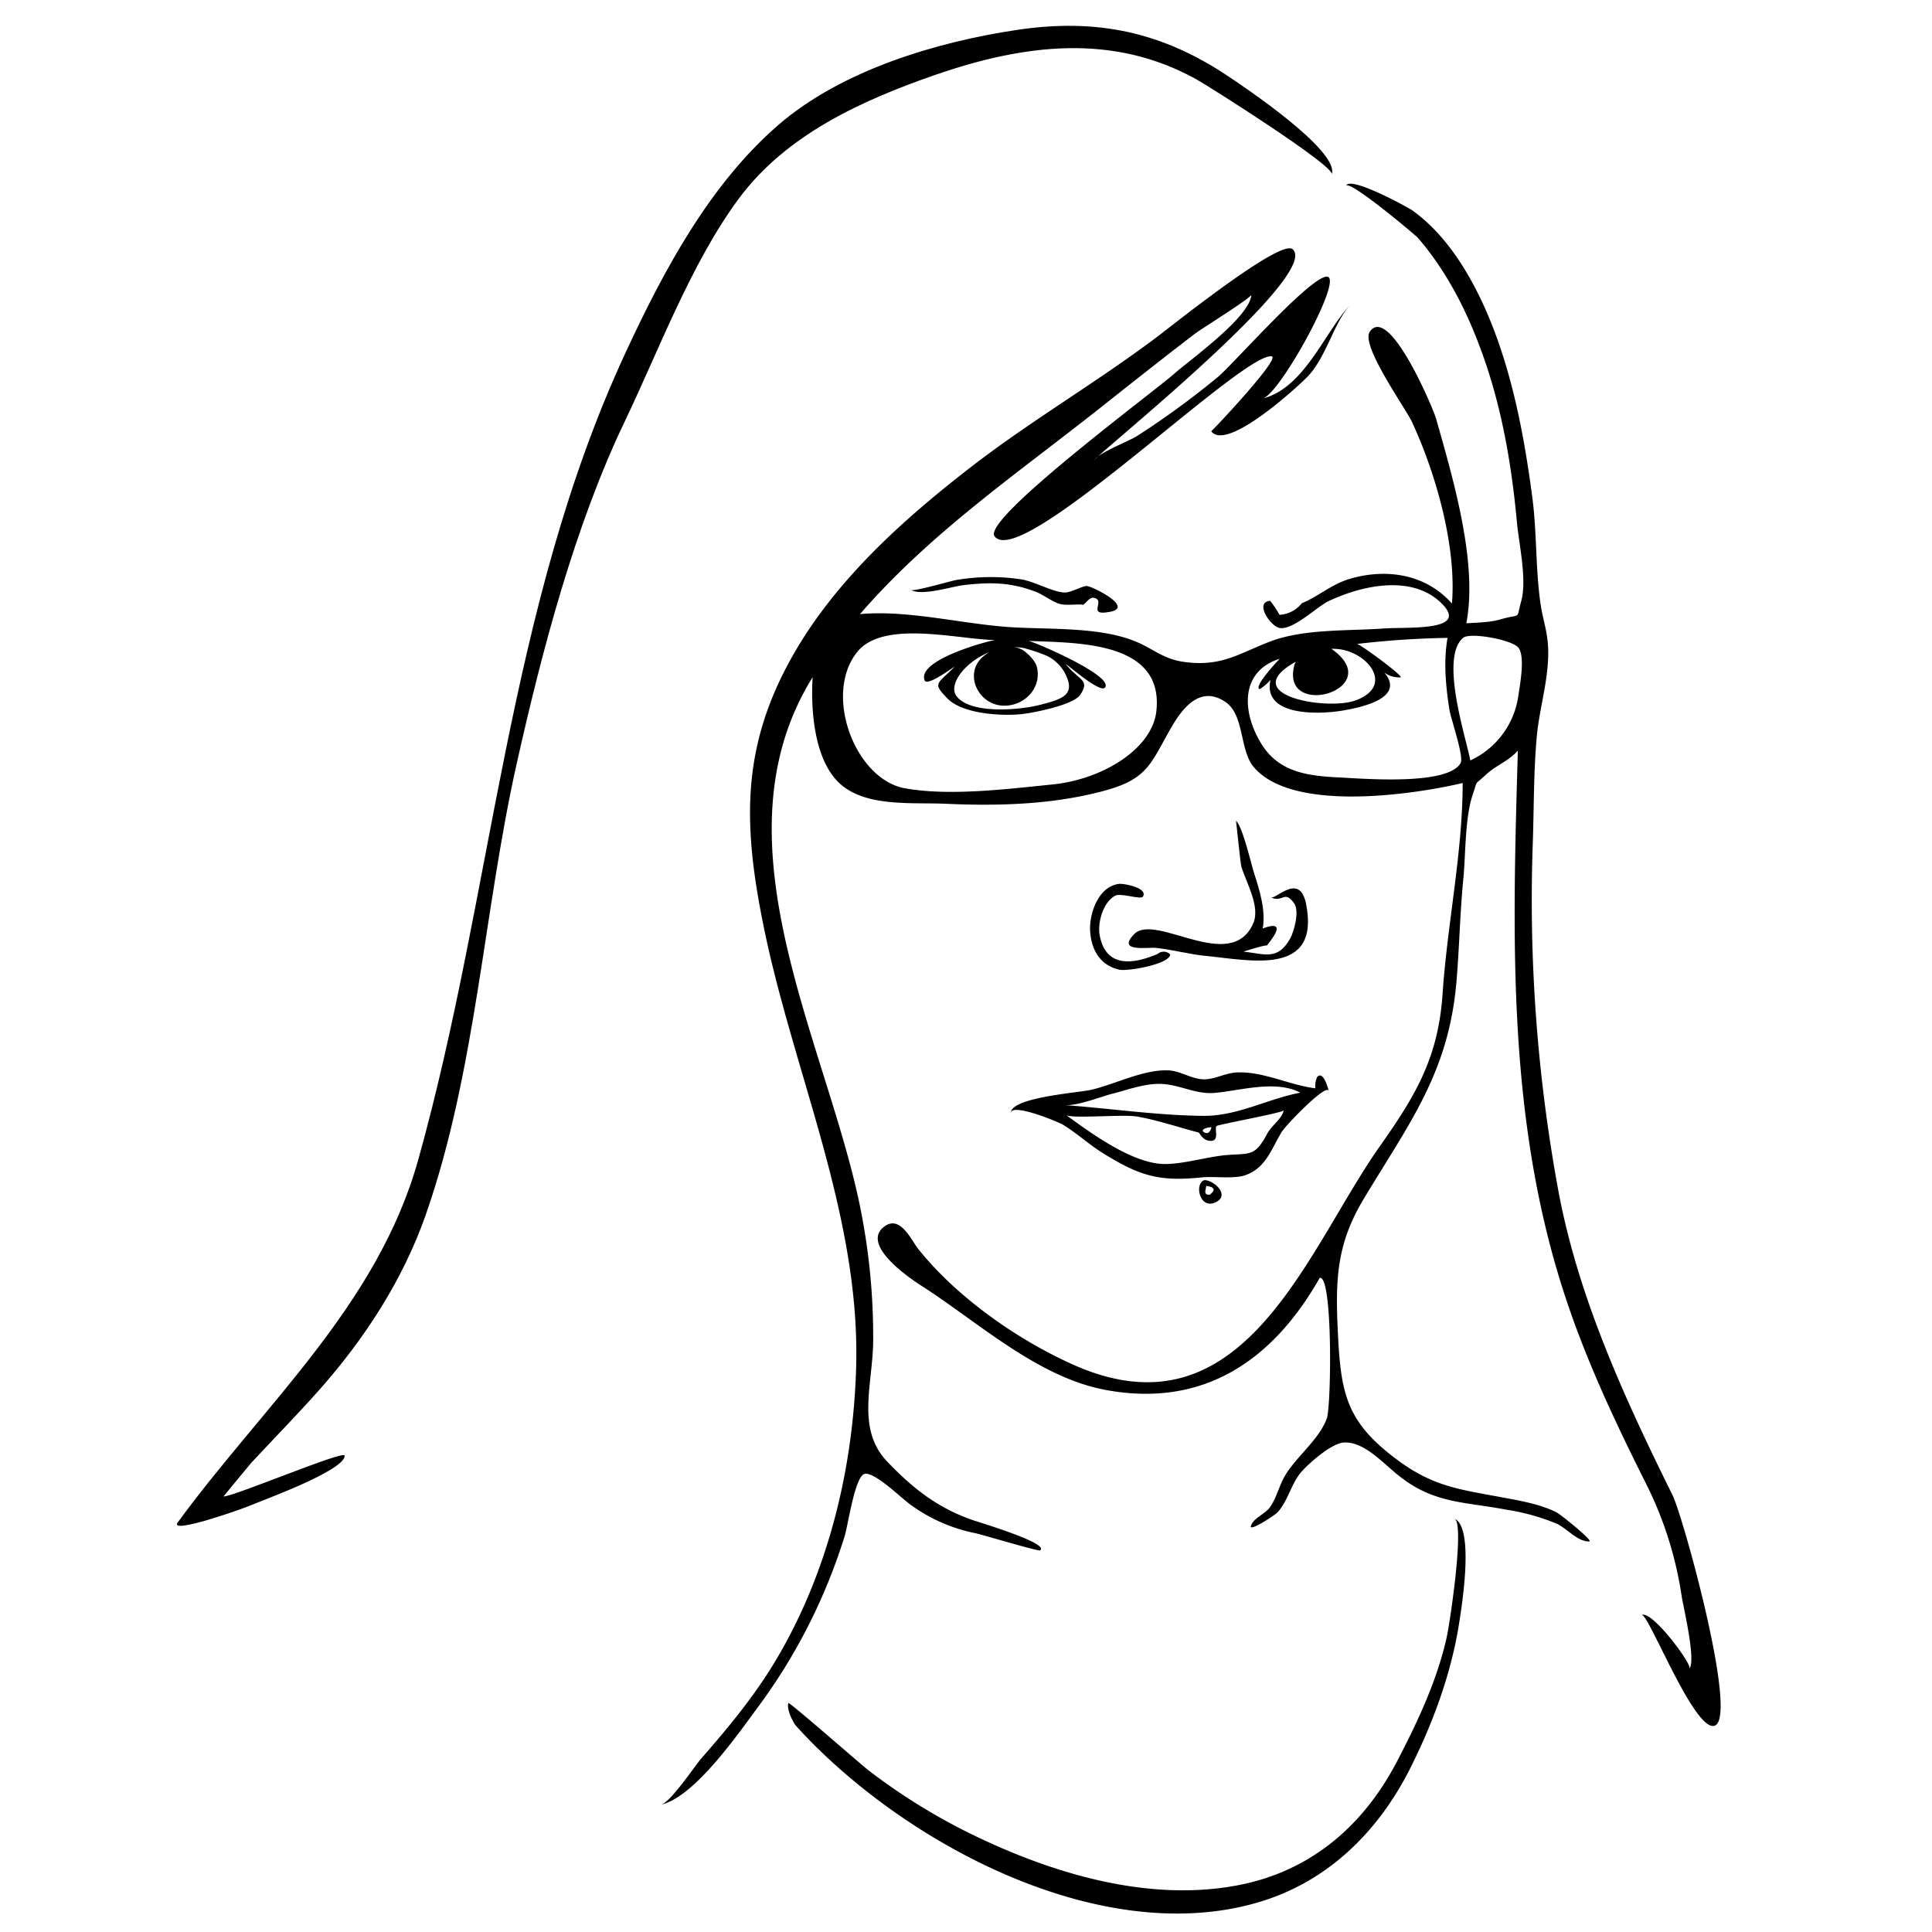 <svg
  data-face="sondra"
  xmlns="http://www.w3.org/2000/svg"
  aria-hidden="true"
  focusable="false"
  viewBox="0 0 500 500"
  width="250px"
  height="250px"
><path d="M344.67,45.12c2-6.18-23.08-22.89-26.86-25.42-17.13-11.46-34-15-54.34-12-21,3.1-45.58,10.45-61.93,24.55-17.86,15.4-29.81,37.83-39.6,58.91-30.75,66.17-34.31,139.69-53.72,209.05C97.69,337.86,68.25,363.56,46,394c-2.39,3.26,16.75-3.51,18.7-4.35,2.9-1.26,24.58-9.06,24.5-12.94,0-1.54-28.89,10.68-31.36,10.57,0,0,6.82-8.31,7.23-8.75,5.88-6.32,11.93-12.48,17.65-18.93,11.72-13.23,21.62-28.49,27.47-45.23,13-37.15,14.95-78.53,23.57-116.93,6.55-29.17,15-61.38,27.92-88.36,8.93-18.66,17.25-41.13,29.54-57.7S223,26,242,19.39c22.87-7.9,45.9-10.92,67.62,1.14C312.67,22.2,345.39,42.9,344.67,45.12Z"/><path d="M205.87,446.5c27,29.94,78.34,57.92,119.66,45.85,17.92-5.24,31-18.1,39.31-34.47,6-11.91,10.77-24.77,12.81-38,.6-3.87,4-24.48-1.23-26.85,2.74,1.25-1.33,27.73-2,30.62-2.46,11.16-7.54,21.95-12.77,32-8.88,17.12-22.85,29-42.14,32.41-21.74,3.87-44.7-2.54-64.35-11.6a157.91,157.91,0,0,1-30.51-18.39c-1.79-1.39-20.44-17.72-20.61-17.32C203.5,442.18,205.06,445.37,205.87,446.5Z"/><path d="M343.88,282.4c-.19-.93-1.49-5.43-3-3.66a5.57,5.57,0,0,0-.46,2.91c-6.7-.81-13.52-4.43-20.37-4.1-3,.15-5.68,1.83-8.55,1.78-3.14-.06-6-2.2-9.17-2.32-6.47-.23-13.53,3.51-19.79,5-3.46.83-21.7,2-20.93,6.31-.59-3.28,12,1.89,13.48,2.76,3.58,2.15,6.79,5.16,10.38,7.38,9.49,5.89,14.54,7.37,25.44,6.26,3.21-.33,8.4.42,11.25-.54,5.38-1.82,6.77-6.6,9.49-11.16,1.07-1.8,11.76-12.86,12.21-10.65ZM288.1,283c3.84-1,8.25-2.62,12.26-2.49,4.93.16,8.91,2.68,13.69,2.35,6.3-.43,15.93-3.54,22.47-.08-8.6,1.63-16.29,6.13-25.32,6-11.46-.11-24.24-1.94-35.7-2.79,3.42.26,9.33-2.17,12.6-3Zm25.43,8.77c-.42,1.45-1.12,1.83-2.08,1.15-.89-.85,2-1.34,2.08-1.15S313.52,291.69,313.53,291.74ZM328,293.31c-3.21,6-4.27,5.14-10.46,5.61-5,.39-11.95,2.58-16.86,2.3-8.13-.47-18.37-8-24.77-12.65,1.38,1,14.41-.2,18.05.35,5.13.77,12.93,3.4,16.16,4.14.41.09,1.08,2.21,3.23,2.2,2.48,0,.68-3.55,1.62-3.9,1.46-.55,17.14-3.42,17.26-4-.45,2.17-3.19,4-4.23,5.95C325.72,297.56,328.37,292.58,328,293.31Z"/><path d="M312.12,306.89q3.35.45,1,2.28C311.05,309.45,312.37,307.25,312.12,306.89Zm-.34-1.49c-2.82.71-1.38,7.85,2.91,5.71C318.32,309.31,314.35,305.56,311.78,305.4Z"/><path d="M299.59,246.88c-6.3,2.68-13.42,3.72-15-4.88-.58-3.18.87-8.5,4-10.18,1.5-.81,6.7,1.12,7.22.19,1.29-2.28-5.06-3.38-6.1-3.27-5.49.57-7.92,7.83-7.57,12.44.36,4.8,2.68,8.68,7.53,9.77,2.18.49,13.07-1.42,13.18-3.95A2.4,2.4,0,0,0,299.59,246.88Z"/><path d="M338,233.92c-1.64-8.26-7.78-1.08-9.11-1.68,3.21,1.46,3.41-2,6,1.48,1.5,2.05,0,7.36-1,9.19-3.25,5.7-6.44,4-12.09,3.36,0,0,6.46-2.05,6-1.5.79-1,6-7.11-1-4.49.82-4.69-.85-10-2.25-14.32-.72-2.23-3-12.21-4.68-13.53.06,0,1.12,10.81,1.38,11.77,1.1,3.94,5,10.32,3.1,14.74-5.78,13.22-25.34-2.85-30.84,2.82-4.6,4.74,3.45,3.35,5.58,3.55,4.08.39,8.66,1.67,13,2.08,11.17,1.06,29.69,5.49,25.92-13.47C337.1,229.56,338.72,237.73,338,233.92Z"/><path d="M287.4,158.31c6-1.22-4.37-6.37-6-6.63-1.11-.18-4.08,1.65-5.76,1.66-2.94,0-7.93-2.84-11.21-3.38a53.13,53.13,0,0,0-16.93.14c-1.16.16-10.94,3.05-11.76,2.58,2.87,1.63,10.53-.89,13.72-1.26,6.8-.78,12.07-.77,18.62,1.75,2,.76,4.56,2.81,6.52,3.21,1.67.34,4.63-.1,5.56.13.58.14,1.65-2,2.85-1.81,3.46.6-2.11,4.92,4.35,3.61Z"/><path d="M432.88,387l-.34-.68.33.66c-12.37-25-24.41-51.13-29.55-78.72a414.52,414.52,0,0,1-6.64-89.92c.31-9.07.21-18.25,1-27.29.61-7.34,2.94-14.34,3-21.85.06-5.34-1.39-8.61-2-13-1.3-9-.92-18.36-2.11-27.43-2.41-18.3-6.18-37.64-14.75-54.17-4-7.66-9.23-15.05-16.3-20.15-.89-.65-16.42-9.22-17.17-6.3.5-2,17.93,12.64,18.62,13.43,8.56,9.89,14.32,22.33,18.27,34.7,4,12.58,6.13,25.71,7.33,38.83.51,5.56,2.66,14.85,1.13,20.43-1.42,5.15.23,3.1-5.42,4.77-2.6.77-6.14.82-8.8,1,3.06-15.72-3.5-37.65-7.83-53-.7-2.48-12.13-29.68-17.14-22.48-2.47,3.56,9.35,19.89,11,23.57,6.18,13.42,11.47,32.1,10.25,46.8-6.86-7.75-17.16-9.17-26.58-6.35-4.6,1.38-8,4.52-12.28,6.27a7.91,7.91,0,0,1-5.76,3,24.86,24.86,0,0,0-2.44-3.64c-4.09.43,0,6.4,2.3,7,3.42.86,9.78-5.43,12.72-6.85,8.35-4,21.37-7.07,29.12.29,8,7.61-8.55,6.28-14.88,6.74-9.11.65-20.45.06-29.07,3.3-8.19,3.09-12.65,6.69-22.42,5.35-5.46-.75-7.8-3.32-12.6-5.3-9.35-3.86-22.61-3.05-32.63-3.72-12.48-.84-26.24-4.48-38.67-3.36,18.07-20.87,40.32-36.1,61.8-53.08,8.26-6.54,16.52-13.09,24.89-19.49,1.24-1,14.55-9.25,14.58-10.08C323.6,82,307.67,93.36,304,96.63c-5.4,4.8-49.84,37.68-46.62,42.14,6.64,9.19,63.86-47.4,71.69-46.56,2.65.29-15.52,19.51-15.61,19.4,4.08,5.49,23.17-12.2,25.16-14.37,4.8-5.25,6.69-14,11-18.58-6.87,7.29-11.95,21.69-22.81,24.47,4.41-1.13,20.64-30.67,16.78-31.51s-24.53,22.74-28.36,25.91a217.53,217.53,0,0,1-21,15.33c-1.77,1.14-7.61,3.41-10.07,5.27a8.76,8.76,0,0,0-1,1,4,4,0,0,1,1-1c7.66-7,57.51-47.62,50.35-53.65-3.16-2.66-30.59,19.33-34.92,22.6-15.91,12-33.18,22-48.93,34.27-17.32,13.45-34.47,28.94-45.43,48.2-13.45,23.62-12.92,43.76-7.72,69.62,7.68,38.19,25.17,75.18,24.06,114.59-.74,26.43-7.25,53.28-20.9,76.1-5.43,9.07-12.19,17.25-19.14,25.18-1.74,2-8,11.44-10.47,12,8.73-1.91,20.24-18.72,25.26-25.46a147.75,147.75,0,0,0,22.28-44.05c.86-2.75,2.62-15.31,5.1-16.07s9.72,6.38,11.69,7.76a42.45,42.45,0,0,0,17,7.56c1.72.35,16.33,4.76,16.78,4.45,2.57-1.78-15.53-7.17-17.45-7.84-9.12-3.17-15.47-8.19-22.09-15.11-8.21-8.6-3.66-20.16-3.65-31.63a168.53,168.53,0,0,0-3.83-36.45c-9.28-42.45-37.67-93.32-11.84-134.95-.51,8.19.33,20.72,6.49,27,6.59,6.75,18.94,5.37,27.8,5.76,13.92.63,28.45.24,42-3.59,10.46-3,11.33-7.06,16.29-15.74,3-5.31,7.66-11.49,14.27-7,4.88,3.3,3.65,12.34,7.19,16.69,9.72,11.9,41,7.38,54.19,4.27,0,17.93-4,36.64-5.21,54.66-1.13,16.49-7,26.27-16.29,39.44-19,26.93-35.14,76.24-79.4,56.39-14.6-6.55-30.12-17.53-40-29.9-1.74-2.19-4.53-8.61-8.49-6-7,4.65,6.5,13.72,9.17,15.43,14.8,9.46,30.15,23.78,47.85,27.06,25.38,4.7,43.28-7.72,55.37-29,3.43-.82,3,33.28,1.83,36.41-2,5.36-7.57,9.57-10.61,14.44-1.66,2.65-2.33,6-4.09,8.5-1.26,1.78-4.34,2.81-4.94,4.86-.47,1.58,6.11-2.73,6.84-3.49,2.77-2.91,3.56-7.54,6.33-10.64,2-2.25,7.76-7.33,10.94-7.48,5.33-.25,10.1,5.44,14.47,8.83,9,7,16.57,6.47,27.52,8.55a56.13,56.13,0,0,1,13.11,3.66c2.54,1.17,5.36,4.67,8.36,4.56,1.2-.05-7.42-7-8.52-7.56-4.44-2.18-9.75-3.05-14.55-3.94-10.44-1.95-17.13-2.74-26-9.16-13.73-10-15.24-17.26-16-33.63-.64-13.43-.35-22.62,6.68-34.32,11.81-19.66,21.93-32.59,24-56,.77-8.94.92-17.93,1.8-26.85.62-6.32.39-15.79,2.42-21.77,1.45-4.25.22-2.17,3.38-5.16,2.61-2.46,5.79-3.46,8.31-6.26-1.33,46.08-2.82,92.22,10.86,136.89,5.6,18.3,13.57,35.38,22.12,52.42a96.58,96.58,0,0,1,9.42,29.54c.38,2.53,3.75,16.57,2,18.69.81-1-9.82-15.31-12.36-13.82,1.58-.92,13.65,30.39,18.89,28.62C450,444.47,435.51,392.3,432.88,387ZM259.36,182.61c5.44.35,10.3-4.3,9-9.93-.5-2.08-3.1-4.05-3.1-4.05a5.48,5.48,0,0,0-2.72-1.14,13.6,13.6,0,0,1,2.61.27,47.13,47.13,0,0,1,5.67,1.92,10.52,10.52,0,0,1,4.7,4.37c3,5.69-.17,6.82-6.76,8.46-4.84,1.21-17.32,2.38-21.11-2.21-2.47-3,2-8.93,8.42-11.54a10,10,0,0,0-1.87,1.35C249.44,174.59,253.2,182.22,259.36,182.61ZM272.54,203c-11.55,1.16-26.83,3.11-38.39,1-12.91-2.37-21.14-24.35-12.28-35.3,6.81-8.41,26.25-3.15,35.67-3.07-1.73.23-20.18,5.09-18.27,10.4.62,1.73,6.76-2.95,7.8-3.49-4.6,4.63-5.82,4.15-1.87,8.23s14.43,4.63,19.56,4c2.88-.35,13-2.31,14.78-4.93,2.7-3.95-.32-3.71-3.76-8,.85.46,9,7.64,10.19,6.09,2.36-3-18.09-11.75-19.78-12.06,12.62.54,35.11,0,33.07,18.22C298.16,193.77,285.48,201.65,272.54,203Zm62.73-31.65.08,0c-.1.16-.21.32-.3.5-4.18,14.83,24.42,6.55,9.53-3.93l-.05,0a8.42,8.42,0,0,1,.87,0c8.27.2,16,9.67,5.18,13.43C342.9,183.9,320.09,179.81,335.27,171.3ZM378,197.48c-3.36,5.92-25.39,4-31.5,3.72-8.81-.44-3.53-.18,0,0-8-.4-15.46-1.31-20-8.6-5.15-8.28-5.63-18.88,4.7-22.11-.19.14-7,7.35-5.18,7.86a13,13,0,0,0,2.79-2.39c-2.12,9.29,12.06,9.06,18.69,7.93,5.46-.92,16.17-3.4,10.76-9.84a6.35,6.35,0,0,0,4.28,1.24c.31-.59-9.89-8.13-11.3-8.64a231.37,231.37,0,0,1,23.38-1.57c-1.08,6.11-.46,12.47.48,18.55C375.43,185.87,378.94,195.85,378,197.48Zm14.93-17.31a21.76,21.76,0,0,1-12.41,16.63c-1.09-5.84-8-26.61-1.85-31.74,1.79-1.48,12.53.48,14.26,2.52,1.87,2.21.39,9.9,0,12.59"/><path class="eyes" d="M339.77,176.94a3.58,3.58,0,0,0,2.94.05c1.36-.84,1.61-1.64,2.28-3a3.06,3.06,0,0,0,.33-2.1,1.34,1.34,0,0,0-.92-1,2.49,2.49,0,0,0-1.93.84c-.47,1,1,2-1.32,2.56-1.86.45-.49-2.88-1.55-3.13a1.7,1.7,0,0,0-1.92,1.41A4.12,4.12,0,0,0,339.77,176.94Z"/><path class="eyes" d="M258.46,178.87a4.55,4.55,0,0,0,3.66,0c1.71-1.06,2-2.06,2.88-3.74a3.69,3.69,0,0,0,.45-2.59,1.59,1.59,0,0,0-1.14-1.14,3.23,3.23,0,0,0-2.41,1.08c-.61,1.17,1.18,2.44-1.68,3.17-2.33.59-.59-3.52-1.9-3.81a2.18,2.18,0,0,0-2.41,1.78A4.87,4.87,0,0,0,258.46,178.87Z"/></svg>
